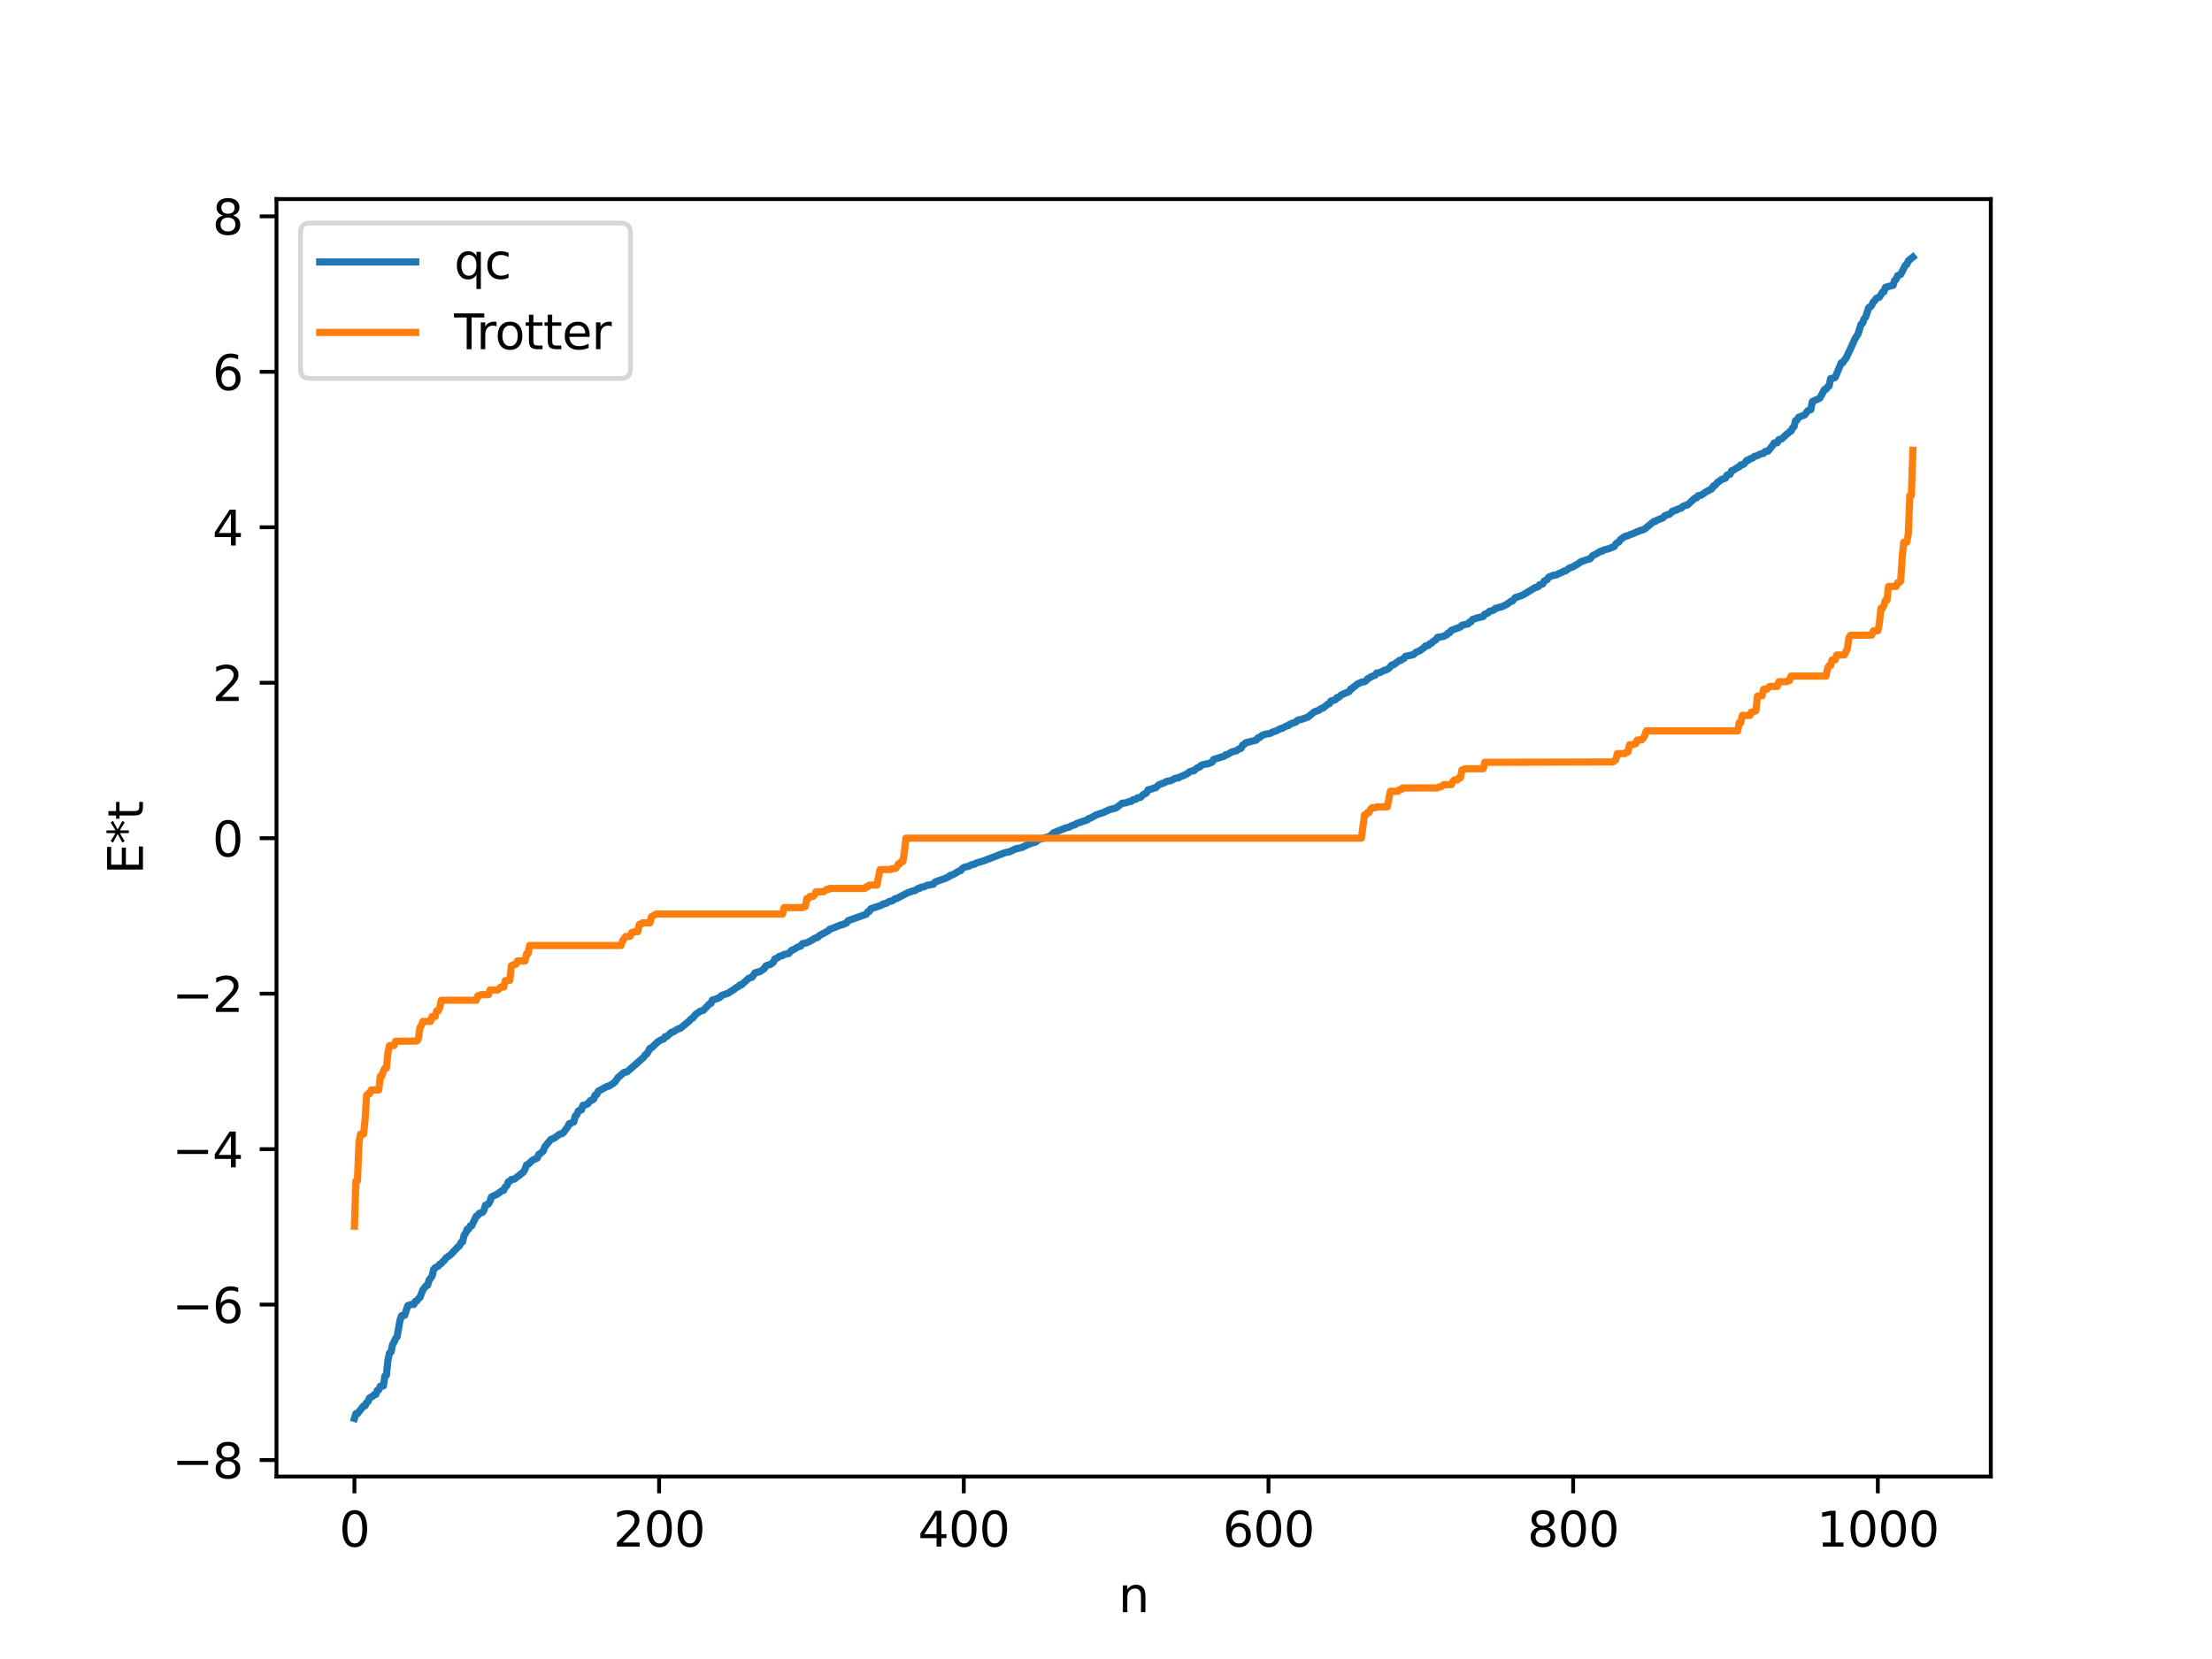 <?xml version="1.0" encoding="utf-8" standalone="no"?>
<!DOCTYPE svg PUBLIC "-//W3C//DTD SVG 1.1//EN"
  "http://www.w3.org/Graphics/SVG/1.1/DTD/svg11.dtd">
<svg xmlns:xlink="http://www.w3.org/1999/xlink" width="460.8pt" height="345.6pt" viewBox="0 0 460.8 345.6" xmlns="http://www.w3.org/2000/svg" version="1.1">
 <defs>
  <style type="text/css">*{stroke-linejoin: round; stroke-linecap: butt}</style>
 </defs>
 <g id="figure_1">
  <g id="patch_1">
   <path d="M 0 345.6 
L 460.8 345.6 
L 460.8 0 
L 0 0 
z
" style="fill: #ffffff"/>
  </g>
  <g id="axes_1">
   <g id="patch_2">
    <path d="M 57.6 307.584 
L 414.72 307.584 
L 414.72 41.472 
L 57.6 41.472 
z
" style="fill: #ffffff"/>
   </g>
   <g id="matplotlib.axis_1">
    <g id="xtick_1">
     <g id="line2d_1">
      <defs>
       <path id="m4311603b85" d="M 0 0 
L 0 3.5 
" style="stroke: #000000; stroke-width: 0.8"/>
      </defs>
      <g>
       <use xlink:href="#m4311603b85" x="73.833" y="307.584" style="stroke: #000000; stroke-width: 0.8"/>
      </g>
     </g>
     <g id="text_1">
      <!-- 0 -->
      <g transform="translate(70.651 322.182) scale(0.1 -0.1)">
       <defs>
        <path id="DejaVuSans-30" d="M 2034 4250 
Q 1547 4250 1301 3770 
Q 1056 3291 1056 2328 
Q 1056 1369 1301 889 
Q 1547 409 2034 409 
Q 2525 409 2770 889 
Q 3016 1369 3016 2328 
Q 3016 3291 2770 3770 
Q 2525 4250 2034 4250 
z
M 2034 4750 
Q 2819 4750 3233 4129 
Q 3647 3509 3647 2328 
Q 3647 1150 3233 529 
Q 2819 -91 2034 -91 
Q 1250 -91 836 529 
Q 422 1150 422 2328 
Q 422 3509 836 4129 
Q 1250 4750 2034 4750 
z
" transform="scale(0.016)"/>
       </defs>
       <use xlink:href="#DejaVuSans-30"/>
      </g>
     </g>
    </g>
    <g id="xtick_2">
     <g id="line2d_2">
      <g>
       <use xlink:href="#m4311603b85" x="137.304" y="307.584" style="stroke: #000000; stroke-width: 0.8"/>
      </g>
     </g>
     <g id="text_2">
      <!-- 200 -->
      <g transform="translate(127.76 322.182) scale(0.1 -0.1)">
       <defs>
        <path id="DejaVuSans-32" d="M 1228 531 
L 3431 531 
L 3431 0 
L 469 0 
L 469 531 
Q 828 903 1448 1529 
Q 2069 2156 2228 2338 
Q 2531 2678 2651 2914 
Q 2772 3150 2772 3378 
Q 2772 3750 2511 3984 
Q 2250 4219 1831 4219 
Q 1534 4219 1204 4116 
Q 875 4013 500 3803 
L 500 4441 
Q 881 4594 1212 4672 
Q 1544 4750 1819 4750 
Q 2544 4750 2975 4387 
Q 3406 4025 3406 3419 
Q 3406 3131 3298 2873 
Q 3191 2616 2906 2266 
Q 2828 2175 2409 1742 
Q 1991 1309 1228 531 
z
" transform="scale(0.016)"/>
       </defs>
       <use xlink:href="#DejaVuSans-32"/>
       <use xlink:href="#DejaVuSans-30" x="63.623"/>
       <use xlink:href="#DejaVuSans-30" x="127.246"/>
      </g>
     </g>
    </g>
    <g id="xtick_3">
     <g id="line2d_3">
      <g>
       <use xlink:href="#m4311603b85" x="200.775" y="307.584" style="stroke: #000000; stroke-width: 0.8"/>
      </g>
     </g>
     <g id="text_3">
      <!-- 400 -->
      <g transform="translate(191.231 322.182) scale(0.1 -0.1)">
       <defs>
        <path id="DejaVuSans-34" d="M 2419 4116 
L 825 1625 
L 2419 1625 
L 2419 4116 
z
M 2253 4666 
L 3047 4666 
L 3047 1625 
L 3713 1625 
L 3713 1100 
L 3047 1100 
L 3047 0 
L 2419 0 
L 2419 1100 
L 313 1100 
L 313 1709 
L 2253 4666 
z
" transform="scale(0.016)"/>
       </defs>
       <use xlink:href="#DejaVuSans-34"/>
       <use xlink:href="#DejaVuSans-30" x="63.623"/>
       <use xlink:href="#DejaVuSans-30" x="127.246"/>
      </g>
     </g>
    </g>
    <g id="xtick_4">
     <g id="line2d_4">
      <g>
       <use xlink:href="#m4311603b85" x="264.246" y="307.584" style="stroke: #000000; stroke-width: 0.8"/>
      </g>
     </g>
     <g id="text_4">
      <!-- 600 -->
      <g transform="translate(254.702 322.182) scale(0.1 -0.1)">
       <defs>
        <path id="DejaVuSans-36" d="M 2113 2584 
Q 1688 2584 1439 2293 
Q 1191 2003 1191 1497 
Q 1191 994 1439 701 
Q 1688 409 2113 409 
Q 2538 409 2786 701 
Q 3034 994 3034 1497 
Q 3034 2003 2786 2293 
Q 2538 2584 2113 2584 
z
M 3366 4563 
L 3366 3988 
Q 3128 4100 2886 4159 
Q 2644 4219 2406 4219 
Q 1781 4219 1451 3797 
Q 1122 3375 1075 2522 
Q 1259 2794 1537 2939 
Q 1816 3084 2150 3084 
Q 2853 3084 3261 2657 
Q 3669 2231 3669 1497 
Q 3669 778 3244 343 
Q 2819 -91 2113 -91 
Q 1303 -91 875 529 
Q 447 1150 447 2328 
Q 447 3434 972 4092 
Q 1497 4750 2381 4750 
Q 2619 4750 2861 4703 
Q 3103 4656 3366 4563 
z
" transform="scale(0.016)"/>
       </defs>
       <use xlink:href="#DejaVuSans-36"/>
       <use xlink:href="#DejaVuSans-30" x="63.623"/>
       <use xlink:href="#DejaVuSans-30" x="127.246"/>
      </g>
     </g>
    </g>
    <g id="xtick_5">
     <g id="line2d_5">
      <g>
       <use xlink:href="#m4311603b85" x="327.717" y="307.584" style="stroke: #000000; stroke-width: 0.8"/>
      </g>
     </g>
     <g id="text_5">
      <!-- 800 -->
      <g transform="translate(318.173 322.182) scale(0.1 -0.1)">
       <defs>
        <path id="DejaVuSans-38" d="M 2034 2216 
Q 1584 2216 1326 1975 
Q 1069 1734 1069 1313 
Q 1069 891 1326 650 
Q 1584 409 2034 409 
Q 2484 409 2743 651 
Q 3003 894 3003 1313 
Q 3003 1734 2745 1975 
Q 2488 2216 2034 2216 
z
M 1403 2484 
Q 997 2584 770 2862 
Q 544 3141 544 3541 
Q 544 4100 942 4425 
Q 1341 4750 2034 4750 
Q 2731 4750 3128 4425 
Q 3525 4100 3525 3541 
Q 3525 3141 3298 2862 
Q 3072 2584 2669 2484 
Q 3125 2378 3379 2068 
Q 3634 1759 3634 1313 
Q 3634 634 3220 271 
Q 2806 -91 2034 -91 
Q 1263 -91 848 271 
Q 434 634 434 1313 
Q 434 1759 690 2068 
Q 947 2378 1403 2484 
z
M 1172 3481 
Q 1172 3119 1398 2916 
Q 1625 2713 2034 2713 
Q 2441 2713 2670 2916 
Q 2900 3119 2900 3481 
Q 2900 3844 2670 4047 
Q 2441 4250 2034 4250 
Q 1625 4250 1398 4047 
Q 1172 3844 1172 3481 
z
" transform="scale(0.016)"/>
       </defs>
       <use xlink:href="#DejaVuSans-38"/>
       <use xlink:href="#DejaVuSans-30" x="63.623"/>
       <use xlink:href="#DejaVuSans-30" x="127.246"/>
      </g>
     </g>
    </g>
    <g id="xtick_6">
     <g id="line2d_6">
      <g>
       <use xlink:href="#m4311603b85" x="391.188" y="307.584" style="stroke: #000000; stroke-width: 0.8"/>
      </g>
     </g>
     <g id="text_6">
      <!-- 1000 -->
      <g transform="translate(378.463 322.182) scale(0.1 -0.1)">
       <defs>
        <path id="DejaVuSans-31" d="M 794 531 
L 1825 531 
L 1825 4091 
L 703 3866 
L 703 4441 
L 1819 4666 
L 2450 4666 
L 2450 531 
L 3481 531 
L 3481 0 
L 794 0 
L 794 531 
z
" transform="scale(0.016)"/>
       </defs>
       <use xlink:href="#DejaVuSans-31"/>
       <use xlink:href="#DejaVuSans-30" x="63.623"/>
       <use xlink:href="#DejaVuSans-30" x="127.246"/>
       <use xlink:href="#DejaVuSans-30" x="190.869"/>
      </g>
     </g>
    </g>
    <g id="text_7">
     <!-- n -->
     <g transform="translate(232.991 335.861) scale(0.1 -0.1)">
      <defs>
       <path id="DejaVuSans-6e" d="M 3513 2113 
L 3513 0 
L 2938 0 
L 2938 2094 
Q 2938 2591 2744 2837 
Q 2550 3084 2163 3084 
Q 1697 3084 1428 2787 
Q 1159 2491 1159 1978 
L 1159 0 
L 581 0 
L 581 3500 
L 1159 3500 
L 1159 2956 
Q 1366 3272 1645 3428 
Q 1925 3584 2291 3584 
Q 2894 3584 3203 3211 
Q 3513 2838 3513 2113 
z
" transform="scale(0.016)"/>
      </defs>
      <use xlink:href="#DejaVuSans-6e"/>
     </g>
    </g>
   </g>
   <g id="matplotlib.axis_2">
    <g id="ytick_1">
     <g id="line2d_7">
      <defs>
       <path id="m0ae1591e8d" d="M 0 0 
L -3.5 0 
" style="stroke: #000000; stroke-width: 0.8"/>
      </defs>
      <g>
       <use xlink:href="#m0ae1591e8d" x="57.6" y="304.157" style="stroke: #000000; stroke-width: 0.8"/>
      </g>
     </g>
     <g id="text_8">
      <!-- −8 -->
      <g transform="translate(35.858 307.956) scale(0.1 -0.1)">
       <defs>
        <path id="DejaVuSans-2212" d="M 678 2272 
L 4684 2272 
L 4684 1741 
L 678 1741 
L 678 2272 
z
" transform="scale(0.016)"/>
       </defs>
       <use xlink:href="#DejaVuSans-2212"/>
       <use xlink:href="#DejaVuSans-38" x="83.789"/>
      </g>
     </g>
    </g>
    <g id="ytick_2">
     <g id="line2d_8">
      <g>
       <use xlink:href="#m0ae1591e8d" x="57.6" y="271.77" style="stroke: #000000; stroke-width: 0.8"/>
      </g>
     </g>
     <g id="text_9">
      <!-- −6 -->
      <g transform="translate(35.858 275.57) scale(0.1 -0.1)">
       <use xlink:href="#DejaVuSans-2212"/>
       <use xlink:href="#DejaVuSans-36" x="83.789"/>
      </g>
     </g>
    </g>
    <g id="ytick_3">
     <g id="line2d_9">
      <g>
       <use xlink:href="#m0ae1591e8d" x="57.6" y="239.384" style="stroke: #000000; stroke-width: 0.8"/>
      </g>
     </g>
     <g id="text_10">
      <!-- −4 -->
      <g transform="translate(35.858 243.183) scale(0.1 -0.1)">
       <use xlink:href="#DejaVuSans-2212"/>
       <use xlink:href="#DejaVuSans-34" x="83.789"/>
      </g>
     </g>
    </g>
    <g id="ytick_4">
     <g id="line2d_10">
      <g>
       <use xlink:href="#m0ae1591e8d" x="57.6" y="206.998" style="stroke: #000000; stroke-width: 0.8"/>
      </g>
     </g>
     <g id="text_11">
      <!-- −2 -->
      <g transform="translate(35.858 210.797) scale(0.1 -0.1)">
       <use xlink:href="#DejaVuSans-2212"/>
       <use xlink:href="#DejaVuSans-32" x="83.789"/>
      </g>
     </g>
    </g>
    <g id="ytick_5">
     <g id="line2d_11">
      <g>
       <use xlink:href="#m0ae1591e8d" x="57.6" y="174.612" style="stroke: #000000; stroke-width: 0.8"/>
      </g>
     </g>
     <g id="text_12">
      <!-- 0 -->
      <g transform="translate(44.237 178.411) scale(0.1 -0.1)">
       <use xlink:href="#DejaVuSans-30"/>
      </g>
     </g>
    </g>
    <g id="ytick_6">
     <g id="line2d_12">
      <g>
       <use xlink:href="#m0ae1591e8d" x="57.6" y="142.225" style="stroke: #000000; stroke-width: 0.8"/>
      </g>
     </g>
     <g id="text_13">
      <!-- 2 -->
      <g transform="translate(44.237 146.025) scale(0.1 -0.1)">
       <use xlink:href="#DejaVuSans-32"/>
      </g>
     </g>
    </g>
    <g id="ytick_7">
     <g id="line2d_13">
      <g>
       <use xlink:href="#m0ae1591e8d" x="57.6" y="109.839" style="stroke: #000000; stroke-width: 0.8"/>
      </g>
     </g>
     <g id="text_14">
      <!-- 4 -->
      <g transform="translate(44.237 113.638) scale(0.1 -0.1)">
       <use xlink:href="#DejaVuSans-34"/>
      </g>
     </g>
    </g>
    <g id="ytick_8">
     <g id="line2d_14">
      <g>
       <use xlink:href="#m0ae1591e8d" x="57.6" y="77.453" style="stroke: #000000; stroke-width: 0.8"/>
      </g>
     </g>
     <g id="text_15">
      <!-- 6 -->
      <g transform="translate(44.237 81.252) scale(0.1 -0.1)">
       <use xlink:href="#DejaVuSans-36"/>
      </g>
     </g>
    </g>
    <g id="ytick_9">
     <g id="line2d_15">
      <g>
       <use xlink:href="#m0ae1591e8d" x="57.6" y="45.067" style="stroke: #000000; stroke-width: 0.8"/>
      </g>
     </g>
     <g id="text_16">
      <!-- 8 -->
      <g transform="translate(44.237 48.866) scale(0.1 -0.1)">
       <use xlink:href="#DejaVuSans-38"/>
      </g>
     </g>
    </g>
    <g id="text_17">
     <!-- E*t -->
     <g transform="translate(29.778 182.148) rotate(-90) scale(0.1 -0.1)">
      <defs>
       <path id="DejaVuSans-45" d="M 628 4666 
L 3578 4666 
L 3578 4134 
L 1259 4134 
L 1259 2753 
L 3481 2753 
L 3481 2222 
L 1259 2222 
L 1259 531 
L 3634 531 
L 3634 0 
L 628 0 
L 628 4666 
z
" transform="scale(0.016)"/>
       <path id="DejaVuSans-2a" d="M 3009 3897 
L 1888 3291 
L 3009 2681 
L 2828 2375 
L 1778 3009 
L 1778 1831 
L 1422 1831 
L 1422 3009 
L 372 2375 
L 191 2681 
L 1313 3291 
L 191 3897 
L 372 4206 
L 1422 3572 
L 1422 4750 
L 1778 4750 
L 1778 3572 
L 2828 4206 
L 3009 3897 
z
" transform="scale(0.016)"/>
       <path id="DejaVuSans-74" d="M 1172 4494 
L 1172 3500 
L 2356 3500 
L 2356 3053 
L 1172 3053 
L 1172 1153 
Q 1172 725 1289 603 
Q 1406 481 1766 481 
L 2356 481 
L 2356 0 
L 1766 0 
Q 1100 0 847 248 
Q 594 497 594 1153 
L 594 3053 
L 172 3053 
L 172 3500 
L 594 3500 
L 594 4494 
L 1172 4494 
z
" transform="scale(0.016)"/>
      </defs>
      <use xlink:href="#DejaVuSans-45"/>
      <use xlink:href="#DejaVuSans-2a" x="63.184"/>
      <use xlink:href="#DejaVuSans-74" x="113.184"/>
     </g>
    </g>
   </g>
   <g id="line2d_16">
    <path d="M 73.833 295.488 
L 74.15 294.481 
L 74.467 294.478 
L 75.737 292.889 
L 76.054 292.846 
L 76.372 292.17 
L 76.689 291.925 
L 77.006 291.193 
L 77.641 290.874 
L 77.958 290.53 
L 78.276 290.488 
L 78.593 289.645 
L 78.91 289.516 
L 79.228 288.778 
L 79.862 288.706 
L 80.18 286.638 
L 80.497 286.493 
L 80.815 283.351 
L 81.132 281.864 
L 81.449 281.675 
L 81.767 280.128 
L 82.084 279.591 
L 82.401 278.822 
L 82.719 278.481 
L 83.353 274.928 
L 83.671 274.074 
L 84.305 273.997 
L 84.94 272.001 
L 85.575 271.756 
L 86.21 271.734 
L 86.527 271.094 
L 86.844 271.005 
L 87.162 270.526 
L 87.479 270.292 
L 88.114 268.665 
L 88.748 267.867 
L 89.066 267.747 
L 89.383 266.704 
L 90.018 265.815 
L 90.335 264.444 
L 90.653 264.084 
L 91.287 263.767 
L 91.605 263.353 
L 91.922 263.217 
L 92.239 262.799 
L 92.557 262.575 
L 92.874 262.075 
L 93.826 261.42 
L 95.413 259.748 
L 95.73 259.522 
L 96.048 258.809 
L 96.365 258.702 
L 96.682 257.314 
L 97 256.917 
L 97.317 256.076 
L 97.634 256.052 
L 97.952 255.375 
L 98.269 255.349 
L 99.221 253.341 
L 99.539 253.194 
L 99.856 252.762 
L 100.491 252.568 
L 100.808 252.139 
L 101.125 251.085 
L 101.76 250.802 
L 102.077 250.239 
L 102.395 249.319 
L 103.664 248.717 
L 104.616 248.004 
L 104.934 247.97 
L 105.251 247.26 
L 105.568 247.007 
L 105.886 246.18 
L 106.203 246.087 
L 106.52 245.716 
L 107.155 245.635 
L 109.059 244.131 
L 109.377 243.546 
L 109.694 242.673 
L 110.011 242.563 
L 110.963 241.672 
L 111.915 241.252 
L 112.233 240.485 
L 112.55 240.329 
L 113.185 239.744 
L 113.502 238.878 
L 114.772 237.356 
L 115.406 237.131 
L 116.676 236.208 
L 116.993 236.189 
L 117.31 236.012 
L 118.262 234.744 
L 118.58 234.099 
L 118.897 234.05 
L 119.215 233.808 
L 119.532 233.725 
L 119.849 232.471 
L 120.167 232.227 
L 120.484 231.451 
L 120.801 231.242 
L 121.119 231.218 
L 121.436 230.264 
L 121.753 230.226 
L 122.388 229.973 
L 123.023 229.242 
L 123.34 229.176 
L 123.658 228.973 
L 123.975 228.115 
L 124.292 228.036 
L 124.61 227.34 
L 126.514 226.29 
L 126.831 226.263 
L 127.783 225.661 
L 128.1 225.391 
L 128.735 224.481 
L 130.005 223.4 
L 130.639 223.277 
L 133.178 221.046 
L 134.13 220.203 
L 134.448 219.712 
L 134.765 219.539 
L 135.4 218.393 
L 135.717 218.296 
L 136.986 217.068 
L 137.621 216.664 
L 138.256 216.435 
L 138.573 215.952 
L 138.891 215.931 
L 139.525 215.382 
L 139.843 215.062 
L 140.16 215.017 
L 141.112 214.413 
L 141.747 214.2 
L 143.651 212.631 
L 143.968 212.254 
L 144.286 212.103 
L 144.92 211.312 
L 145.872 210.65 
L 146.507 210.474 
L 147.777 209.144 
L 148.094 209.026 
L 148.411 208.311 
L 149.046 208.159 
L 149.681 207.892 
L 149.998 207.748 
L 150.315 207.382 
L 151.902 206.809 
L 152.22 206.503 
L 152.537 206.384 
L 153.489 205.665 
L 153.806 205.535 
L 154.124 205.18 
L 154.441 205.176 
L 156.028 203.757 
L 156.662 203.579 
L 157.297 202.64 
L 157.615 202.604 
L 157.932 202.446 
L 158.249 202.435 
L 159.201 201.8 
L 159.519 201.239 
L 160.153 200.972 
L 160.471 200.939 
L 161.105 200.452 
L 161.423 199.755 
L 162.058 199.507 
L 162.375 199.206 
L 163.01 199.077 
L 163.327 198.83 
L 164.279 198.651 
L 164.914 197.963 
L 165.231 197.877 
L 166.183 197.277 
L 166.818 197.079 
L 167.135 196.601 
L 168.087 196.385 
L 168.722 196.072 
L 169.357 195.717 
L 169.674 195.482 
L 170.309 195.296 
L 170.626 194.94 
L 172.53 193.911 
L 172.848 193.574 
L 173.482 193.368 
L 174.434 192.969 
L 175.386 192.604 
L 175.704 192.581 
L 176.021 192.363 
L 176.339 192.291 
L 176.656 191.801 
L 180.464 190.451 
L 180.781 189.92 
L 181.099 189.85 
L 181.416 189.316 
L 183.638 188.565 
L 183.955 188.311 
L 184.59 188.194 
L 185.224 187.798 
L 185.859 187.674 
L 186.494 187.21 
L 186.811 187.166 
L 189.35 185.847 
L 189.667 185.818 
L 189.985 185.641 
L 190.62 185.525 
L 191.254 185.079 
L 191.572 185.068 
L 191.889 184.819 
L 192.524 184.715 
L 193.158 184.424 
L 193.793 184.311 
L 194.428 184.202 
L 194.745 183.774 
L 195.38 183.513 
L 196.967 182.976 
L 197.284 182.766 
L 197.601 182.692 
L 197.919 182.38 
L 198.553 182.186 
L 199.823 181.428 
L 200.14 181.372 
L 200.458 180.917 
L 201.092 180.592 
L 201.727 180.484 
L 202.362 180.142 
L 202.996 180.036 
L 203.314 179.803 
L 204.266 179.532 
L 204.9 179.334 
L 209.343 177.63 
L 210.296 177.447 
L 211.565 176.827 
L 212.834 176.569 
L 214.104 175.957 
L 215.056 175.594 
L 215.691 175.43 
L 216.325 174.918 
L 218.229 174.367 
L 218.547 174.331 
L 219.499 173.481 
L 222.038 172.454 
L 222.672 172.333 
L 223.307 171.98 
L 223.942 171.811 
L 224.259 171.552 
L 226.481 170.811 
L 226.798 170.524 
L 227.115 170.452 
L 228.385 169.746 
L 229.972 169.229 
L 230.289 169.004 
L 230.606 168.942 
L 230.924 168.725 
L 232.51 168.298 
L 233.78 167.328 
L 234.415 167.277 
L 235.049 167.04 
L 235.684 166.936 
L 236.001 166.612 
L 236.636 166.498 
L 236.953 166.206 
L 237.588 166.103 
L 238.223 165.467 
L 238.54 165.361 
L 238.858 165.133 
L 239.175 164.524 
L 239.81 164.401 
L 240.444 164.143 
L 240.762 164.103 
L 241.396 163.486 
L 242.666 163.007 
L 242.983 162.786 
L 243.935 162.607 
L 244.887 162.108 
L 245.522 162.043 
L 245.839 161.824 
L 246.474 161.591 
L 247.426 161.126 
L 247.743 160.816 
L 248.378 160.58 
L 248.696 160.568 
L 249.33 159.994 
L 249.965 159.75 
L 250.282 159.388 
L 251.234 159.151 
L 251.552 159.137 
L 252.504 158.78 
L 252.821 158.207 
L 255.043 157.523 
L 255.36 157.21 
L 255.677 157.198 
L 256.629 156.634 
L 257.581 156.41 
L 257.899 156.117 
L 258.534 155.883 
L 258.851 155.209 
L 259.168 155.104 
L 259.486 154.748 
L 261.707 154.176 
L 262.024 153.722 
L 262.342 153.673 
L 262.977 153.16 
L 263.611 152.954 
L 264.563 152.795 
L 265.198 152.46 
L 265.833 152.273 
L 266.467 151.934 
L 266.785 151.764 
L 267.102 151.726 
L 268.054 151.199 
L 268.372 151.177 
L 268.689 150.866 
L 269.958 150.413 
L 270.276 150.063 
L 270.593 149.934 
L 270.91 149.926 
L 271.545 149.7 
L 272.18 149.489 
L 272.497 149.361 
L 273.767 148.307 
L 274.719 147.972 
L 275.353 147.531 
L 275.671 147.473 
L 276.623 146.67 
L 276.94 146.597 
L 277.258 146.025 
L 277.892 145.866 
L 278.21 145.742 
L 278.527 145.3 
L 278.844 145.275 
L 279.479 144.728 
L 281.066 144.055 
L 281.383 143.517 
L 281.7 143.427 
L 282.018 143.059 
L 282.335 142.9 
L 282.653 142.568 
L 283.605 142.119 
L 284.239 142.019 
L 284.557 141.829 
L 284.874 141.419 
L 285.191 141.3 
L 285.509 141.038 
L 286.143 140.775 
L 286.461 140.654 
L 286.778 140.201 
L 287.413 140.13 
L 288.365 139.644 
L 288.682 139.593 
L 289.317 139.244 
L 289.952 138.518 
L 290.269 138.51 
L 291.539 137.574 
L 291.856 137.542 
L 292.173 137.276 
L 292.491 137.157 
L 292.808 136.712 
L 294.395 136.394 
L 295.029 135.846 
L 295.664 135.608 
L 296.616 134.95 
L 296.934 134.56 
L 297.568 134.462 
L 297.886 134.091 
L 298.203 134.004 
L 298.52 133.644 
L 299.155 133.248 
L 299.472 132.764 
L 300.742 132.579 
L 301.059 132.346 
L 301.377 132.257 
L 301.694 131.84 
L 302.011 131.775 
L 302.329 131.315 
L 304.233 130.619 
L 304.55 130.244 
L 305.502 130.032 
L 305.82 129.971 
L 306.137 129.579 
L 306.454 129.525 
L 306.772 129.031 
L 307.406 128.854 
L 307.724 128.717 
L 308.358 128.59 
L 308.993 128.416 
L 309.31 127.943 
L 309.945 127.708 
L 310.262 127.357 
L 310.897 127.182 
L 311.215 127.071 
L 311.532 126.717 
L 311.849 126.687 
L 312.484 126.46 
L 312.801 126.437 
L 313.436 126.127 
L 314.071 125.779 
L 314.705 125.283 
L 315.023 125.236 
L 315.658 124.489 
L 316.292 124.311 
L 317.244 123.95 
L 319.783 122.406 
L 320.418 122.231 
L 320.735 121.798 
L 321.37 121.668 
L 321.687 121.034 
L 322.322 120.724 
L 322.639 120.215 
L 323.591 119.839 
L 324.226 119.769 
L 324.861 119.42 
L 325.496 119.177 
L 325.813 118.952 
L 326.13 118.936 
L 327.082 118.245 
L 327.4 118.209 
L 328.669 117.5 
L 329.304 117.036 
L 330.256 116.695 
L 330.891 116.504 
L 331.208 116.432 
L 331.843 115.698 
L 332.477 115.413 
L 333.429 114.835 
L 333.747 114.809 
L 334.064 114.604 
L 335.016 114.338 
L 335.651 114.099 
L 336.286 113.85 
L 336.603 113.304 
L 336.92 113.036 
L 337.238 112.915 
L 337.555 112.407 
L 338.19 111.954 
L 338.507 111.749 
L 339.142 111.589 
L 339.777 111.283 
L 340.094 111.222 
L 341.046 110.773 
L 341.363 110.692 
L 341.681 110.488 
L 341.998 110.48 
L 342.633 110.184 
L 344.537 108.631 
L 344.854 108.61 
L 345.172 108.366 
L 345.806 108.126 
L 346.441 107.877 
L 346.758 107.473 
L 347.076 107.316 
L 347.71 107.157 
L 348.028 106.926 
L 348.345 106.519 
L 348.662 106.483 
L 348.98 106.254 
L 349.297 106.251 
L 349.615 106.01 
L 350.249 105.858 
L 350.567 105.496 
L 351.201 105.25 
L 351.519 105.203 
L 353.105 103.741 
L 353.423 103.735 
L 353.74 103.269 
L 354.375 103.168 
L 355.327 102.497 
L 356.596 101.815 
L 356.914 101.247 
L 357.231 101.142 
L 357.866 100.41 
L 358.183 100.269 
L 358.5 99.945 
L 359.453 99.601 
L 359.77 98.964 
L 360.405 98.798 
L 360.722 98.071 
L 361.039 97.988 
L 361.991 97.371 
L 362.309 97.256 
L 362.626 96.846 
L 362.943 96.821 
L 363.261 96.685 
L 363.896 95.894 
L 364.213 95.887 
L 364.53 95.6 
L 365.165 95.382 
L 365.482 95.072 
L 366.117 94.915 
L 366.752 94.552 
L 367.386 94.443 
L 367.704 94.056 
L 368.339 93.965 
L 369.291 92.769 
L 369.608 92.261 
L 370.243 92.223 
L 370.56 91.578 
L 371.195 91.413 
L 372.147 90.482 
L 372.464 90.284 
L 372.781 89.939 
L 373.099 89.819 
L 373.416 89.158 
L 373.734 88.885 
L 374.051 87.624 
L 374.368 87.485 
L 374.686 86.933 
L 375.955 86.428 
L 376.59 85.561 
L 377.224 85.334 
L 377.542 83.668 
L 379.129 82.922 
L 380.081 81.122 
L 380.398 81.086 
L 380.715 80.603 
L 381.033 80.427 
L 381.35 78.859 
L 381.985 78.768 
L 382.302 78.616 
L 383.572 75.573 
L 383.889 75.56 
L 384.206 75.007 
L 384.524 74.692 
L 385.476 72.676 
L 386.428 70.573 
L 387.062 69.584 
L 387.697 67.52 
L 388.015 67.306 
L 388.332 66.386 
L 388.649 66.049 
L 389.284 64.098 
L 389.601 63.953 
L 389.919 63.587 
L 390.236 62.916 
L 390.553 62.65 
L 390.871 62.139 
L 391.505 61.922 
L 392.14 60.876 
L 392.458 60.773 
L 392.775 59.848 
L 393.41 59.688 
L 394.362 59.44 
L 394.679 58.427 
L 394.996 58.189 
L 395.314 57.422 
L 395.948 57.162 
L 396.9 55.287 
L 397.218 55.08 
L 397.535 54.338 
L 398.487 53.568 
L 398.487 53.568 
" clip-path="url(#p29f37a66b1)" style="fill: none; stroke: #1f77b4; stroke-width: 1.5; stroke-linecap: square"/>
   </g>
   <g id="line2d_17">
    <path d="M 73.833 255.426 
L 74.15 245.996 
L 74.467 245.996 
L 74.785 237.935 
L 75.102 236.261 
L 75.737 236.261 
L 76.054 233.245 
L 76.372 228.153 
L 76.689 227.841 
L 77.006 227.841 
L 77.324 227.053 
L 78.91 227.053 
L 79.228 224.181 
L 79.545 224.181 
L 79.862 223.141 
L 80.18 222.498 
L 80.497 222.498 
L 80.815 219.322 
L 81.132 217.827 
L 82.084 217.801 
L 82.401 216.916 
L 86.844 216.866 
L 87.162 216.382 
L 87.479 214.08 
L 87.796 213.571 
L 88.114 212.774 
L 89.7 212.774 
L 90.018 211.756 
L 90.653 211.756 
L 90.97 210.574 
L 91.287 210.574 
L 91.605 209.958 
L 91.922 208.373 
L 99.221 208.373 
L 99.539 207.429 
L 99.856 207.429 
L 100.173 207.206 
L 101.76 207.206 
L 102.077 206.227 
L 103.664 206.227 
L 103.981 206.006 
L 104.299 205.624 
L 104.934 205.624 
L 105.251 204.282 
L 106.203 204.215 
L 106.52 201.186 
L 107.155 200.886 
L 107.472 200.886 
L 107.79 200.189 
L 109.377 200.189 
L 109.694 198.658 
L 110.011 198.658 
L 110.329 196.967 
L 129.37 196.967 
L 129.687 196.006 
L 130.322 195.102 
L 131.274 195.045 
L 131.591 194.258 
L 131.909 194.258 
L 132.226 194.079 
L 132.861 194.079 
L 133.178 192.566 
L 133.496 192.566 
L 133.813 192.249 
L 135.4 192.249 
L 135.717 190.958 
L 136.669 190.419 
L 163.01 190.419 
L 163.327 189.08 
L 167.135 189.08 
L 167.453 188.835 
L 167.77 188.835 
L 168.087 187.177 
L 168.405 187.177 
L 168.722 186.735 
L 169.357 186.735 
L 169.674 186.449 
L 169.991 185.766 
L 171.578 185.766 
L 172.213 185.283 
L 172.53 185.283 
L 172.848 185.079 
L 180.147 185.079 
L 180.464 184.727 
L 180.781 184.727 
L 181.099 184.381 
L 182.686 184.381 
L 183.32 181.159 
L 185.542 181.131 
L 185.859 180.944 
L 186.494 180.944 
L 186.811 180.661 
L 187.129 179.952 
L 187.446 179.952 
L 187.763 179.472 
L 188.081 179.472 
L 188.398 177.469 
L 188.715 174.612 
L 283.605 174.612 
L 284.239 169.751 
L 284.557 169.751 
L 284.874 169.271 
L 285.191 169.271 
L 285.509 168.563 
L 285.826 168.28 
L 286.461 168.28 
L 286.778 168.093 
L 289 168.064 
L 289.634 164.842 
L 291.221 164.842 
L 291.539 164.497 
L 291.856 164.497 
L 292.173 164.145 
L 299.472 164.145 
L 299.79 163.94 
L 300.107 163.94 
L 300.742 163.458 
L 302.329 163.458 
L 302.646 162.774 
L 302.963 162.488 
L 303.598 162.488 
L 303.915 162.046 
L 304.233 162.046 
L 304.55 160.388 
L 304.867 160.388 
L 305.185 160.144 
L 308.993 160.144 
L 309.31 158.804 
L 335.968 158.731 
L 336.603 158.265 
L 336.92 156.975 
L 338.507 156.975 
L 338.824 156.658 
L 339.142 156.658 
L 339.459 155.145 
L 340.094 155.145 
L 340.411 154.965 
L 340.729 154.965 
L 341.046 154.179 
L 341.681 154.121 
L 341.998 154.121 
L 342.315 153.771 
L 342.633 153.217 
L 342.95 152.256 
L 361.991 152.256 
L 362.309 150.565 
L 362.626 150.565 
L 362.943 149.035 
L 364.53 149.035 
L 364.848 148.337 
L 365.165 148.337 
L 365.8 148.038 
L 366.117 145.009 
L 367.069 144.941 
L 367.386 143.599 
L 368.021 143.599 
L 368.656 142.997 
L 370.243 142.997 
L 370.56 142.018 
L 372.147 142.018 
L 372.464 141.795 
L 372.781 141.795 
L 373.099 140.85 
L 380.398 140.85 
L 380.715 139.266 
L 381.033 138.65 
L 381.35 138.65 
L 381.667 137.467 
L 382.302 137.467 
L 382.62 136.449 
L 384.206 136.449 
L 384.841 135.143 
L 385.158 132.842 
L 385.476 132.357 
L 389.919 132.307 
L 390.236 131.422 
L 391.188 131.396 
L 391.505 129.901 
L 391.823 126.725 
L 392.14 126.725 
L 392.458 126.083 
L 392.775 125.043 
L 393.092 125.043 
L 393.41 122.17 
L 394.996 122.17 
L 395.314 121.382 
L 395.631 121.382 
L 395.948 121.07 
L 396.266 115.979 
L 396.583 112.962 
L 397.218 112.962 
L 397.535 111.288 
L 397.853 103.227 
L 398.17 103.227 
L 398.487 93.797 
L 398.487 93.797 
" clip-path="url(#p29f37a66b1)" style="fill: none; stroke: #ff7f0e; stroke-width: 1.5; stroke-linecap: square"/>
   </g>
   <g id="patch_3">
    <path d="M 57.6 307.584 
L 57.6 41.472 
" style="fill: none; stroke: #000000; stroke-width: 0.8; stroke-linejoin: miter; stroke-linecap: square"/>
   </g>
   <g id="patch_4">
    <path d="M 414.72 307.584 
L 414.72 41.472 
" style="fill: none; stroke: #000000; stroke-width: 0.8; stroke-linejoin: miter; stroke-linecap: square"/>
   </g>
   <g id="patch_5">
    <path d="M 57.6 307.584 
L 414.72 307.584 
" style="fill: none; stroke: #000000; stroke-width: 0.8; stroke-linejoin: miter; stroke-linecap: square"/>
   </g>
   <g id="patch_6">
    <path d="M 57.6 41.472 
L 414.72 41.472 
" style="fill: none; stroke: #000000; stroke-width: 0.8; stroke-linejoin: miter; stroke-linecap: square"/>
   </g>
   <g id="legend_1">
    <g id="patch_7">
     <path d="M 64.6 78.828 
L 129.342 78.828 
Q 131.342 78.828 131.342 76.828 
L 131.342 48.472 
Q 131.342 46.472 129.342 46.472 
L 64.6 46.472 
Q 62.6 46.472 62.6 48.472 
L 62.6 76.828 
Q 62.6 78.828 64.6 78.828 
z
" style="fill: #ffffff; opacity: 0.8; stroke: #cccccc; stroke-linejoin: miter"/>
    </g>
    <g id="line2d_18">
     <path d="M 66.6 54.57 
L 76.6 54.57 
L 86.6 54.57 
" style="fill: none; stroke: #1f77b4; stroke-width: 1.5; stroke-linecap: square"/>
    </g>
    <g id="text_18">
     <!-- qc -->
     <g transform="translate(94.6 58.07) scale(0.1 -0.1)">
      <defs>
       <path id="DejaVuSans-71" d="M 947 1747 
Q 947 1113 1208 752 
Q 1469 391 1925 391 
Q 2381 391 2643 752 
Q 2906 1113 2906 1747 
Q 2906 2381 2643 2742 
Q 2381 3103 1925 3103 
Q 1469 3103 1208 2742 
Q 947 2381 947 1747 
z
M 2906 525 
Q 2725 213 2448 61 
Q 2172 -91 1784 -91 
Q 1150 -91 751 415 
Q 353 922 353 1747 
Q 353 2572 751 3078 
Q 1150 3584 1784 3584 
Q 2172 3584 2448 3432 
Q 2725 3281 2906 2969 
L 2906 3500 
L 3481 3500 
L 3481 -1331 
L 2906 -1331 
L 2906 525 
z
" transform="scale(0.016)"/>
       <path id="DejaVuSans-63" d="M 3122 3366 
L 3122 2828 
Q 2878 2963 2633 3030 
Q 2388 3097 2138 3097 
Q 1578 3097 1268 2742 
Q 959 2388 959 1747 
Q 959 1106 1268 751 
Q 1578 397 2138 397 
Q 2388 397 2633 464 
Q 2878 531 3122 666 
L 3122 134 
Q 2881 22 2623 -34 
Q 2366 -91 2075 -91 
Q 1284 -91 818 406 
Q 353 903 353 1747 
Q 353 2603 823 3093 
Q 1294 3584 2113 3584 
Q 2378 3584 2631 3529 
Q 2884 3475 3122 3366 
z
" transform="scale(0.016)"/>
      </defs>
      <use xlink:href="#DejaVuSans-71"/>
      <use xlink:href="#DejaVuSans-63" x="63.477"/>
     </g>
    </g>
    <g id="line2d_19">
     <path d="M 66.6 69.249 
L 76.6 69.249 
L 86.6 69.249 
" style="fill: none; stroke: #ff7f0e; stroke-width: 1.5; stroke-linecap: square"/>
    </g>
    <g id="text_19">
     <!-- Trotter -->
     <g transform="translate(94.6 72.749) scale(0.1 -0.1)">
      <defs>
       <path id="DejaVuSans-54" d="M -19 4666 
L 3928 4666 
L 3928 4134 
L 2272 4134 
L 2272 0 
L 1638 0 
L 1638 4134 
L -19 4134 
L -19 4666 
z
" transform="scale(0.016)"/>
       <path id="DejaVuSans-72" d="M 2631 2963 
Q 2534 3019 2420 3045 
Q 2306 3072 2169 3072 
Q 1681 3072 1420 2755 
Q 1159 2438 1159 1844 
L 1159 0 
L 581 0 
L 581 3500 
L 1159 3500 
L 1159 2956 
Q 1341 3275 1631 3429 
Q 1922 3584 2338 3584 
Q 2397 3584 2469 3576 
Q 2541 3569 2628 3553 
L 2631 2963 
z
" transform="scale(0.016)"/>
       <path id="DejaVuSans-6f" d="M 1959 3097 
Q 1497 3097 1228 2736 
Q 959 2375 959 1747 
Q 959 1119 1226 758 
Q 1494 397 1959 397 
Q 2419 397 2687 759 
Q 2956 1122 2956 1747 
Q 2956 2369 2687 2733 
Q 2419 3097 1959 3097 
z
M 1959 3584 
Q 2709 3584 3137 3096 
Q 3566 2609 3566 1747 
Q 3566 888 3137 398 
Q 2709 -91 1959 -91 
Q 1206 -91 779 398 
Q 353 888 353 1747 
Q 353 2609 779 3096 
Q 1206 3584 1959 3584 
z
" transform="scale(0.016)"/>
       <path id="DejaVuSans-65" d="M 3597 1894 
L 3597 1613 
L 953 1613 
Q 991 1019 1311 708 
Q 1631 397 2203 397 
Q 2534 397 2845 478 
Q 3156 559 3463 722 
L 3463 178 
Q 3153 47 2828 -22 
Q 2503 -91 2169 -91 
Q 1331 -91 842 396 
Q 353 884 353 1716 
Q 353 2575 817 3079 
Q 1281 3584 2069 3584 
Q 2775 3584 3186 3129 
Q 3597 2675 3597 1894 
z
M 3022 2063 
Q 3016 2534 2758 2815 
Q 2500 3097 2075 3097 
Q 1594 3097 1305 2825 
Q 1016 2553 972 2059 
L 3022 2063 
z
" transform="scale(0.016)"/>
      </defs>
      <use xlink:href="#DejaVuSans-54"/>
      <use xlink:href="#DejaVuSans-72" x="46.334"/>
      <use xlink:href="#DejaVuSans-6f" x="85.197"/>
      <use xlink:href="#DejaVuSans-74" x="146.379"/>
      <use xlink:href="#DejaVuSans-74" x="185.588"/>
      <use xlink:href="#DejaVuSans-65" x="224.797"/>
      <use xlink:href="#DejaVuSans-72" x="286.32"/>
     </g>
    </g>
   </g>
  </g>
 </g>
 <defs>
  <clipPath id="p29f37a66b1">
   <rect x="57.6" y="41.472" width="357.12" height="266.112"/>
  </clipPath>
 </defs>
</svg>
